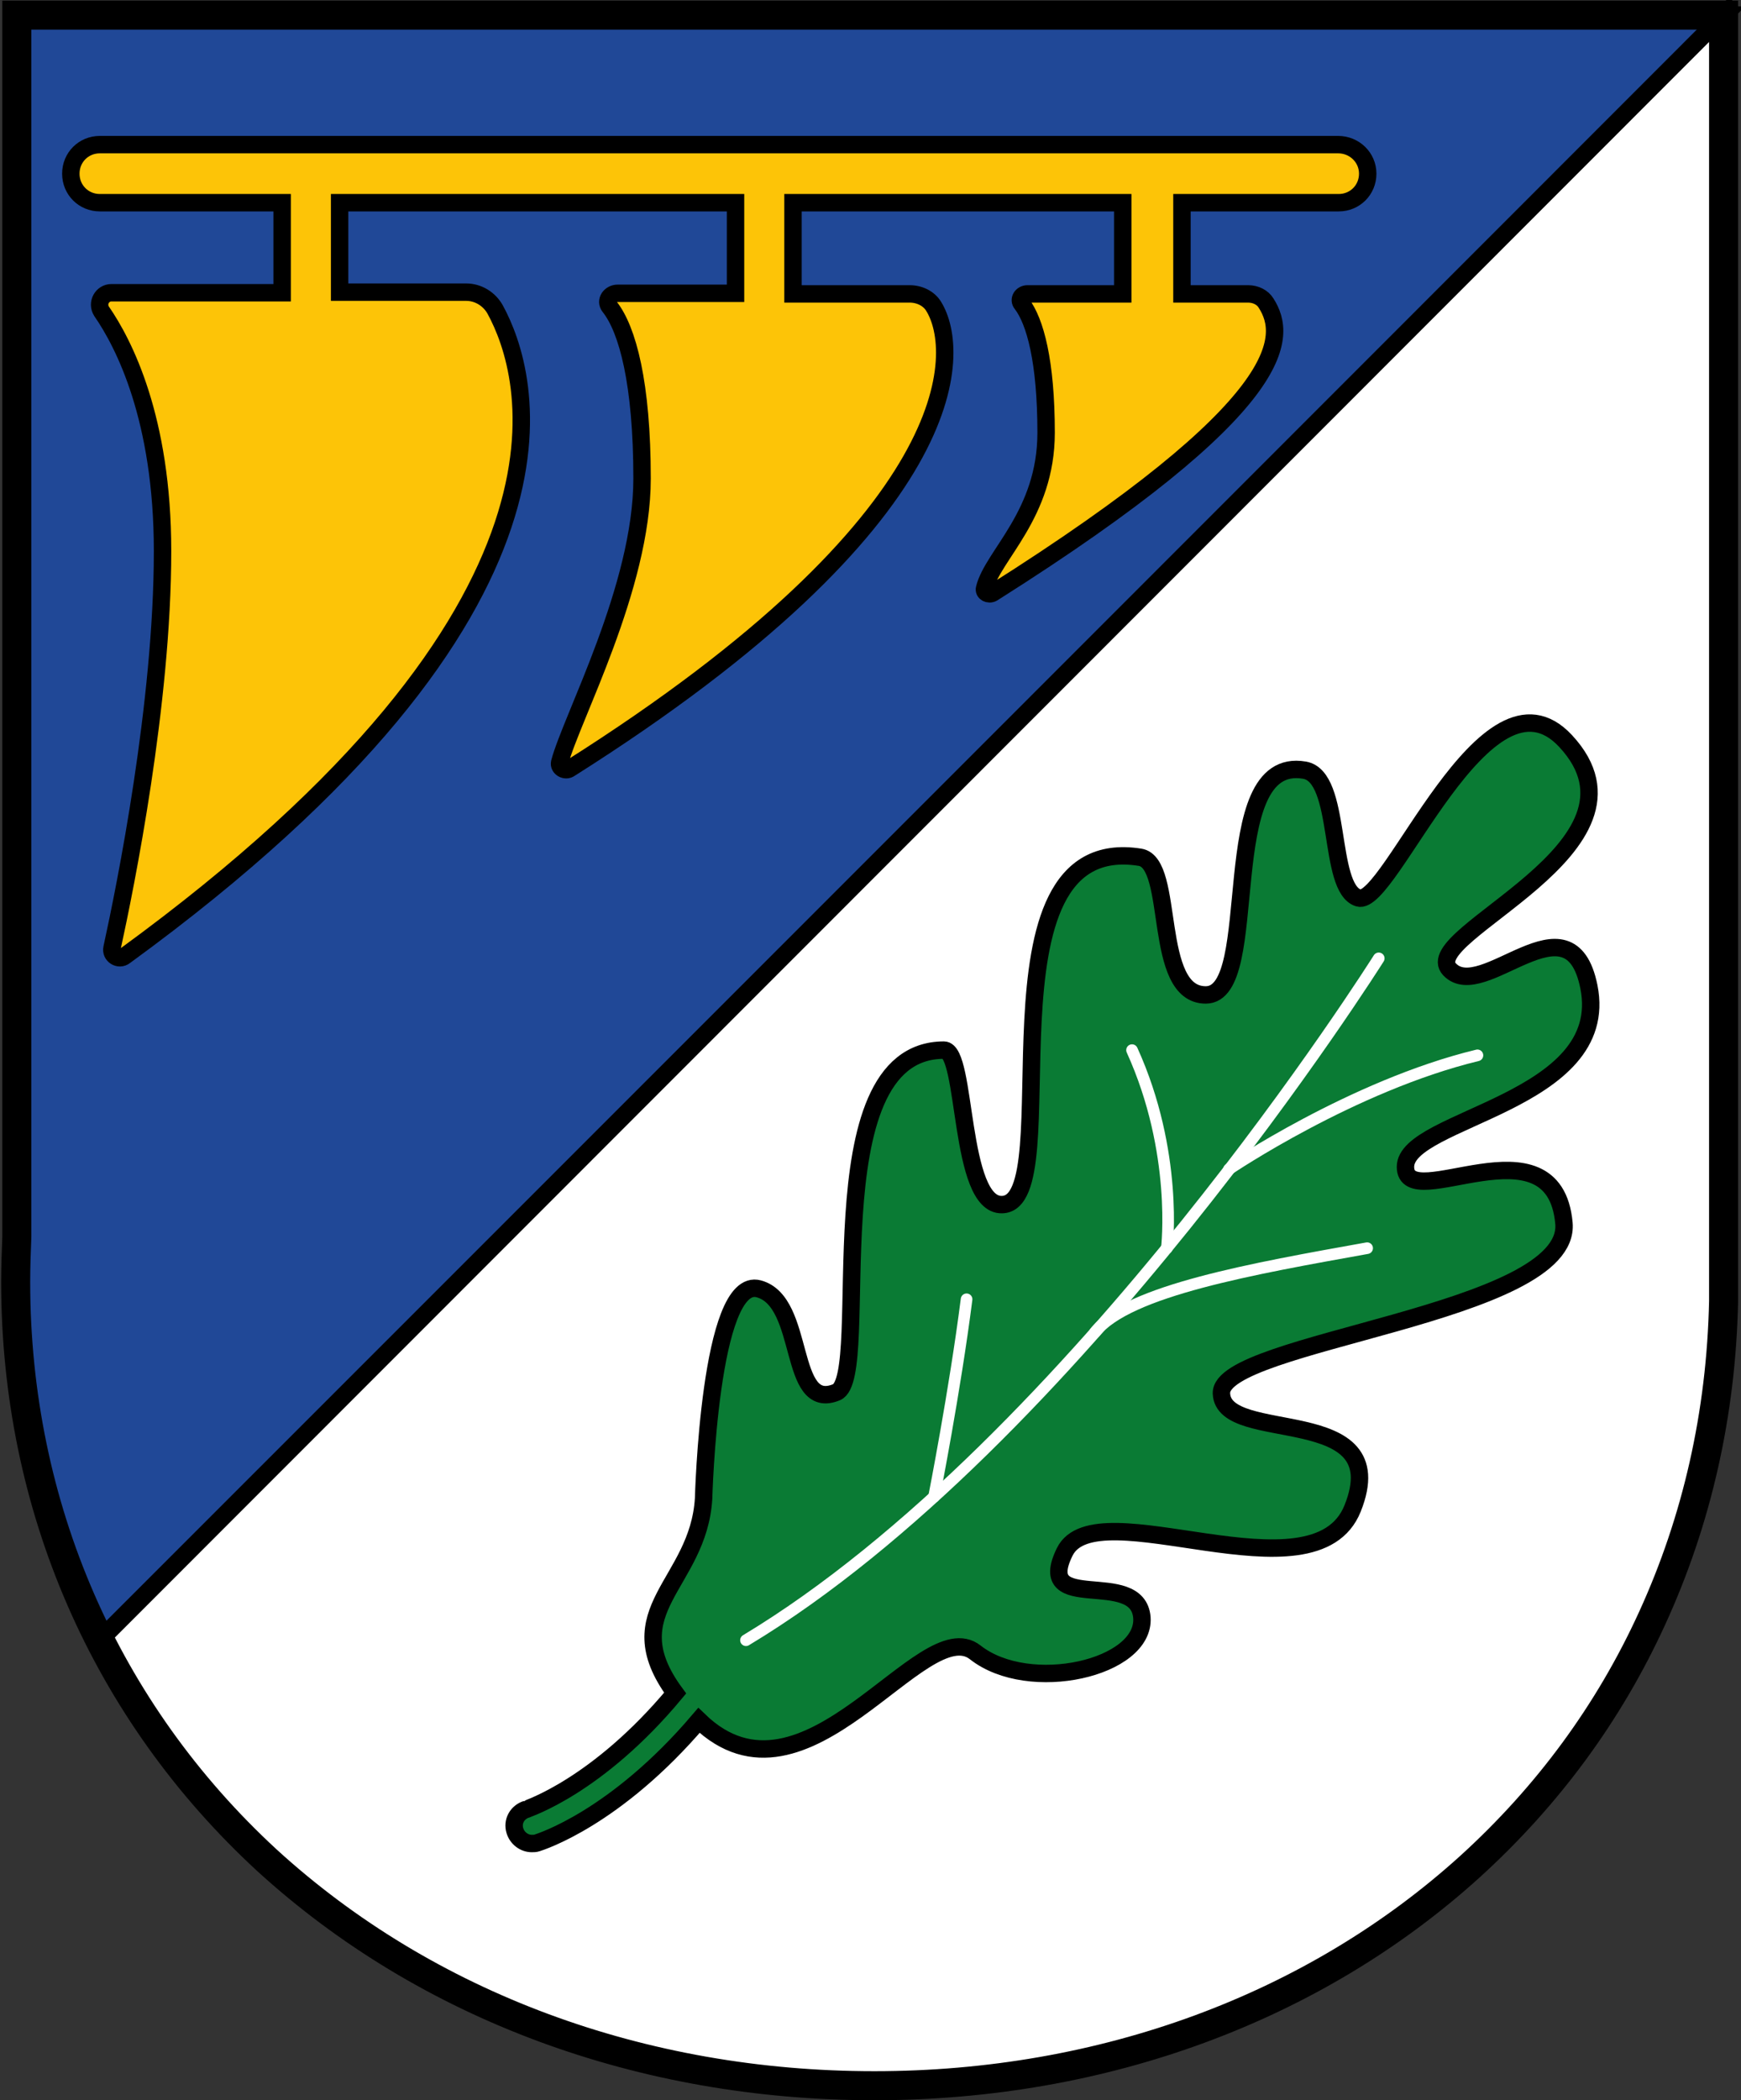 <?xml version="1.0" encoding="utf-8"?>
<!-- Generator: Adobe Illustrator 19.2.1, SVG Export Plug-In . SVG Version: 6.00 Build 0)  -->
<svg version="1.1" id="Layer_1" xmlns="http://www.w3.org/2000/svg" xmlns:xlink="http://www.w3.org/1999/xlink" x="0px" y="0px"
	 viewBox="0 0 299.9 361.6" style="enable-background:new 0 0 299.9 361.6;" xml:space="preserve">
<rect x="0" y="0" width="299.9" height="361.6" fill="#333333" stroke="none"/>
<style type="text/css">
	.st0{fill:#204897;stroke:#000000;stroke-width:3;stroke-miterlimit:10;}
	.st1{fill:#FFFFFF;stroke:#000000;stroke-width:3;stroke-miterlimit:10;}
	.st2{fill:none;stroke:#000000;stroke-width:5;stroke-miterlimit:10;}
	.st3{fill:#FDC407;stroke:#000000;stroke-width:3;stroke-miterlimit:10;}
	.st4{fill:#0A7B34;stroke:#000000;stroke-width:3;stroke-miterlimit:10;}
	.st5{fill:none;stroke:#FFFFFF;stroke-width:2;stroke-linecap:round;stroke-miterlimit:10;}
</style>
<g>
	<path class="st0" d="M2.9,2.6v210.1v0.1v0.1c-0.1,2.6-0.2,5.3-0.2,7.8c0,22,5,42.9,14.5,61.6L297,2.6H2.9z"/>
	<path class="st1" d="M17.2,282.4c7.1,14.1,16.8,26.9,28.8,37.9c27.5,25.1,64.6,38.8,104.6,38.8c39.4,0,75.8-13.4,102.7-37.8
		c13.4-12.2,23.9-26.5,31.3-42.7c7.7-16.8,11.9-35.2,12.3-54.6v-1.9V2.6L17.2,282.4z"/>
</g>
<path class="st2" d="M46,320.3c27.5,25.1,64.6,38.8,104.6,38.8c39.4,0,75.8-13.4,102.7-37.8c13.4-12.2,23.9-26.5,31.3-42.7
	c7.7-16.8,11.9-35.2,12.3-54.6v-1.9V2.6H2.9v210.1v0.1v0.1c-0.1,2.6-0.2,5.3-0.2,7.8C2.7,259.4,18.2,294.7,46,320.3z"/>
<path class="st3" d="M230.5,24.9H17.2c-2.8,0-5,2.2-5,5s2.2,5,5,5h31.4v15.5H19.2c-1.6,0-2.6,1.8-1.7,3.2C21.3,59.1,28,72,28,94.9
	c0,26.2-6.4,57.8-8.7,68.3c-0.3,1.3,1.2,2.2,2.2,1.4c82.8-60.3,69.7-100.5,63.8-111.3c-1-1.8-2.9-3-5-3H58.5V34.9h68.2v15.6h-20.3
	c-1.3,0-2.2,1.3-1.4,2.3c3.1,3.9,5.6,13.2,5.6,29.6c0,18.7-12.2,41.3-14.2,48.9c-0.2,0.9,1,1.6,1.8,1c68.2-43.1,67.5-71.8,62.6-79.6
	c-0.8-1.3-2.4-2.1-4.1-2.1h-20.1V34.9h56.8v15.7H177c-1,0-1.6,1-1,1.7c2.3,3,4.2,9.9,4.2,22.2c0,14.1-9.2,21.1-10.6,26.8
	c-0.2,0.7,0.7,1.2,1.4,0.8c51.3-32.4,50.8-44.1,47.1-49.9c-0.6-1-1.8-1.6-3.1-1.6h-11.4V34.9h27c2.8,0,5-2.2,5-5
	S233.3,24.9,230.5,24.9z"/>
<g>
	<path class="st4" d="M273.7,169.9c-3.3-16.4-18.3,3-24-3c-5.7-6,37-21,20-39.3c-13.8-14.9-30.3,28.7-35.7,27s-2.7-20.9-9.3-22
		c-15.7-2.7-7,38.7-17,38.7c-9.3,0-5.2-22.7-11.3-23.7c-29.3-4.7-12,59.6-23.8,59.8c-7.5,0.2-6-26.6-10-26.6
		c-23,0-12.1,56.2-18.5,58.9c-8.5,3.5-5.2-15.6-13.4-17.8c-8.5-2.3-9.5,36.1-9.5,36.1c-0.9,14.8-15.4,19.2-4.9,33.5
		c-13.4,16.1-25.5,19.9-25.6,20c-1.6,0.5-2.5,2.1-2,3.7c0.4,1.3,1.6,2.2,2.9,2.2c0.3,0,0.6,0,0.9-0.1c0.6-0.2,13.5-4.2,27.9-21.1
		c18.4,17.8,38.5-18.9,47.6-11.7c9.3,7.3,29.3,2.7,28.7-6c-0.7-8.7-18.7-0.3-13.3-11.3s43,9,49.6-7.5c7.4-18.5-22.3-10.8-22.6-19.8
		s60.4-13.6,59-29.3c-1.7-18.7-27.3-1.3-27.3-9.7S277.7,189.9,273.7,169.9z"/>
	<g>
		<path class="st5" d="M128.5,282.4c56.5-34,109-117.4,109-117.4"/>
		<path class="st5" d="M166.5,223.7c-2,15.7-5.6,34-5.6,34"/>
		<path class="st5" d="M235.5,214.9c-19.5,3.5-41.2,7.3-46.9,14.5"/>
		<path class="st5" d="M254.5,181.7c-21.5,5.2-42.8,19.6-42.8,19.6"/>
		<path class="st5" d="M195,180.8c8,17.6,6,34.1,6,34.1"/>
	</g>
</g>
</svg>
